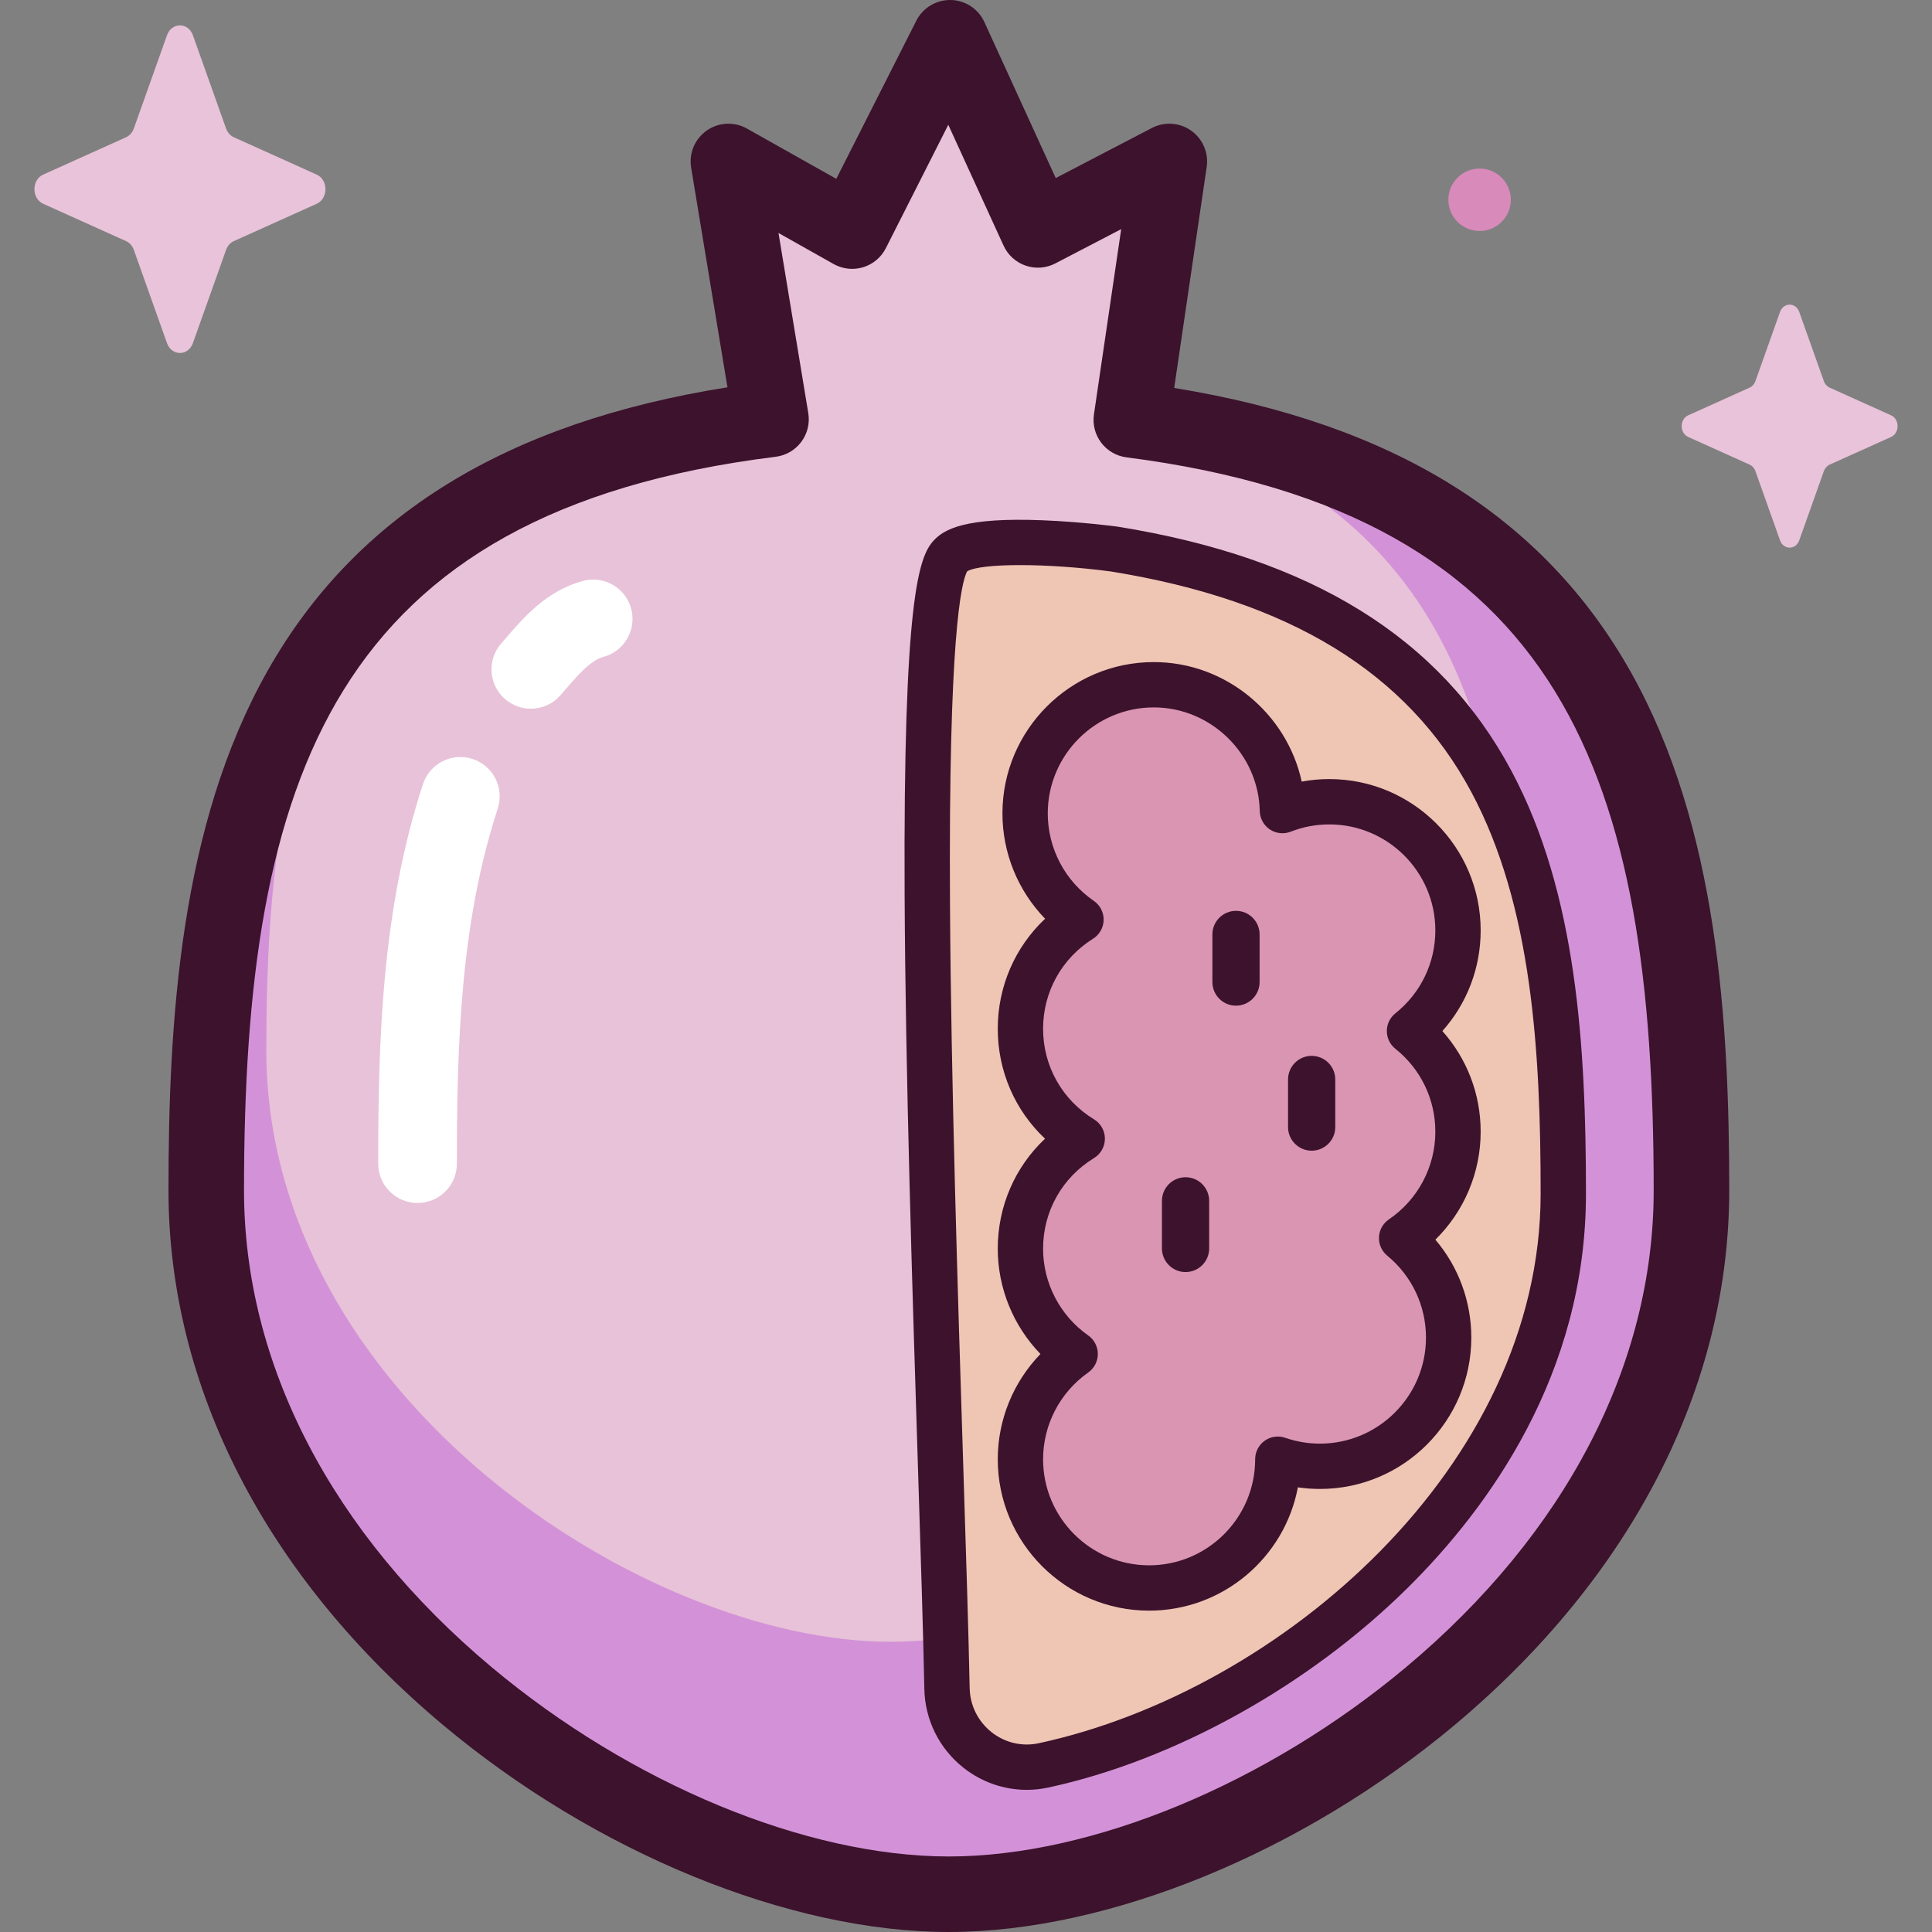 <svg id="Capa_1" enable-background="new 0 0 512 512" height="512" viewBox="0 0 512 512" width="512" xmlns="http://www.w3.org/2000/svg"><rect x="0" y="0" width="512" height="512" fill="#808080" stroke="none"/><g><g><path d="m299.81 111.275 10.071-68.482-34.822 18.135-23.294-50.921-25.933 51.236-32.8-18.45 11.299 68.322c-132.949 16.521-149.674 106.209-149.674 204.327 0 108.689 118.899 186.549 196.799 186.549s196.799-77.86 196.799-186.549c.001-97.813-16.627-187.245-148.445-204.167z" fill="#e8c2d8"/><path d="m302.64 111.668c86.946 22.1 98.67 91.426 98.67 166.664 0 91.33-99.91 156.755-165.368 156.755s-165.368-65.425-165.368-156.755c0-43.923 3.992-85.835 24.612-117.512-34.383 38.859-40.529 95.191-40.529 154.622 0 108.689 118.899 186.549 196.799 186.549s196.799-77.86 196.799-186.549c.001-97.103-16.408-185.934-145.615-203.774z" fill="#d392d8"/><path d="m295.228 145.497s-37.207-4.961-43.407 1.851c-12.395 13.618-2.32 227.482-.854 300.133.268 13.298 12.573 23.168 25.576 20.365 62.089-13.386 137.749-72.634 137.749-151.5-.001-80.932-11.163-153.485-119.064-170.849z" fill="#efc5b4"/><path d="m386.386 299.907c0-10.797-5.023-20.416-12.853-26.665 7.83-6.249 12.853-15.868 12.853-26.665 0-18.837-15.27-34.107-34.107-34.107-4.384 0-8.571.836-12.421 2.343-.404-18.485-15.505-33.349-34.087-33.349-18.837 0-34.107 15.27-34.107 34.107 0 11.673 5.867 21.971 14.81 28.12-9.636 6.027-16.05 16.728-16.05 28.931 0 12.346 6.56 23.159 16.385 29.146-9.824 5.986-16.385 16.799-16.385 29.146 0 11.54 5.737 21.734 14.508 27.905-8.771 6.172-14.508 16.366-14.508 27.906 0 18.836 15.27 34.106 34.107 34.106 18.836 0 34.106-15.27 34.106-34.106 0-.006 0-.012 0-.018 3.499 1.212 7.252 1.879 11.163 1.879 18.837 0 34.107-15.27 34.107-34.107 0-10.618-4.853-20.102-12.461-26.357 9.016-6.139 14.94-16.484 14.94-28.215z" fill="#da95b3"/><path d="m51.123 9.348 8.788 24.709c.376 1.058 1.121 1.896 2.061 2.32l21.953 9.891c3.102 1.397 3.102 6.339 0 7.736l-21.953 9.891c-.94.424-1.685 1.262-2.061 2.32l-8.788 24.709c-1.241 3.491-5.632 3.491-6.873 0l-8.787-24.709c-.376-1.058-1.121-1.896-2.061-2.32l-21.953-9.891c-3.101-1.397-3.101-6.339 0-7.736l21.953-9.891c.94-.424 1.685-1.262 2.061-2.32l8.787-24.709c1.241-3.49 5.631-3.49 6.873 0z" fill="#e9c3d9"/><path d="m476.821 82.675 6.519 18.329c.279.785.832 1.407 1.529 1.721l16.284 7.337c2.301 1.036 2.301 4.702 0 5.739l-16.284 7.337c-.697.314-1.25.936-1.529 1.721l-6.519 18.329c-.921 2.59-4.177 2.59-5.098 0l-6.518-18.329c-.279-.785-.832-1.407-1.529-1.721l-16.284-7.337c-2.301-1.036-2.301-4.702 0-5.739l16.284-7.337c.697-.314 1.25-.936 1.529-1.721l6.518-18.329c.921-2.59 4.178-2.59 5.098 0z" fill="#e9c3d9"/><circle cx="392.105" cy="52.939" fill="#d88aba" r="8.277"/></g><g><g fill="#3c122c"><path d="m251.457 512c-42.281 0-93.641-21.018-134.038-54.852-46.926-39.303-72.769-89.628-72.769-141.706 0-45.127 3.122-96.775 26.279-137.692 23.296-41.162 63.22-65.795 121.857-75.11l-9.628-58.214c-.628-3.799.978-7.62 4.132-9.829 3.153-2.209 7.293-2.416 10.649-.527l23.686 13.324 21.211-41.907c1.736-3.431 5.28-5.544 9.128-5.487 3.844.076 7.304 2.347 8.903 5.843l18.912 41.343 25.48-13.27c3.335-1.737 7.361-1.458 10.425.721 3.064 2.18 4.647 5.892 4.1 9.611l-8.612 58.564c58.241 9.471 97.888 34.167 121.017 75.307 22.978 40.868 26.076 92.35 26.076 137.322 0 52.078-25.844 102.404-72.769 141.706-40.398 33.835-91.759 54.853-134.039 54.853zm-45.147-450.255 7.895 47.737c.444 2.688-.226 5.441-1.857 7.623-1.631 2.183-4.08 3.606-6.784 3.942-117.328 14.579-140.899 85.19-140.899 194.395 0 46.052 23.299 90.928 65.605 126.361 36.957 30.953 83.392 50.181 121.186 50.181 37.793 0 84.229-19.228 121.186-50.181 42.306-35.432 65.605-80.308 65.605-126.361 0-108.845-23.372-179.305-139.711-194.24-2.664-.342-5.079-1.741-6.702-3.882-1.622-2.14-2.316-4.844-1.925-7.501l7.221-49.101-17.448 9.087c-2.433 1.267-5.279 1.481-7.874.589-2.594-.891-4.71-2.808-5.85-5.302l-14.649-32.022-16.548 32.694c-1.233 2.437-3.408 4.263-6.021 5.057-2.614.794-5.436.484-7.816-.853z"/><path d="m272.097 474.326c-6.026 0-11.922-2.022-16.767-5.853-6.423-5.079-10.202-12.686-10.367-20.87-.298-14.774-.949-35.301-1.704-59.067-1.468-46.25-3.296-103.81-3.523-151.237-.376-78.566 3.749-89.712 7.645-93.993 2.847-3.127 8.488-6.219 28.701-5.437 10.241.395 19.55 1.625 19.941 1.677l.16.023c51.341 8.262 85.469 29.419 104.335 64.681 17.383 32.49 19.779 73.076 19.779 112.095 0 47.766-25.764 83.234-47.376 104.578-26.19 25.863-61.746 45.599-95.112 52.792-1.898.409-3.812.611-5.712.611zm-15.8-322.914c-1.607 3.024-4.951 17.771-4.539 88.154.274 46.817 2.065 103.246 3.505 148.588.756 23.805 1.409 44.363 1.708 59.206.093 4.584 2.21 8.845 5.809 11.691 3.548 2.806 8.101 3.872 12.497 2.924 63.968-13.791 133.01-73.39 133.01-145.63 0-37.456-2.224-76.273-18.359-106.429-16.968-31.715-48.229-50.843-95.573-58.477-16.888-2.24-34.41-2.239-38.058-.027z"/><path d="m304.53 426.835c-22.118 0-40.112-17.994-40.112-40.112 0-10.491 4.131-20.486 11.314-27.906-7.182-7.419-11.314-17.414-11.314-27.905 0-11.241 4.57-21.657 12.528-29.145-7.958-7.49-12.528-17.906-12.528-29.146 0-11.212 4.582-21.65 12.545-29.146-7.18-7.414-11.304-17.391-11.304-27.905 0-22.118 17.994-40.112 40.112-40.112 19.052 0 35.274 13.646 39.197 31.675 2.401-.446 4.844-.67 7.312-.67 22.118 0 40.112 17.994 40.112 40.112 0 9.962-3.634 19.373-10.148 26.664 6.514 7.291 10.148 16.702 10.148 26.665 0 10.864-4.391 21.137-12.005 28.616 6.117 7.191 9.524 16.336 9.524 25.954 0 22.118-17.994 40.112-40.112 40.112-1.964 0-3.918-.144-5.849-.428-3.497 18.58-19.843 32.677-39.42 32.677zm1.24-239.366c-15.495 0-28.102 12.607-28.102 28.102 0 9.254 4.563 17.916 12.207 23.171 1.667 1.146 2.645 3.056 2.601 5.078-.044 2.023-1.104 3.888-2.82 4.961-8.284 5.181-13.229 14.093-13.229 23.84 0 9.886 5.049 18.865 13.505 24.019 1.789 1.09 2.88 3.033 2.88 5.127 0 2.095-1.092 4.038-2.88 5.128-8.456 5.153-13.505 14.131-13.505 24.017 0 9.13 4.471 17.725 11.958 22.993 1.598 1.125 2.549 2.956 2.549 4.911 0 1.954-.951 3.786-2.549 4.911-7.488 5.269-11.958 13.865-11.958 22.995 0 15.495 12.607 28.102 28.102 28.102 15.477 0 28.072-12.578 28.101-28.049 0-.023 0-.047 0-.07 0-1.942.94-3.765 2.522-4.892s3.611-1.418 5.447-.783c2.968 1.027 6.064 1.548 9.199 1.548 15.495 0 28.102-12.607 28.102-28.102 0-8.436-3.743-16.352-10.27-21.718-1.461-1.201-2.271-3.021-2.185-4.91.085-1.889 1.056-3.628 2.62-4.692 7.711-5.248 12.315-13.94 12.315-23.25 0-8.59-3.862-16.599-10.594-21.972-1.428-1.14-2.259-2.867-2.259-4.693 0-1.827.831-3.554 2.259-4.693 6.733-5.374 10.594-13.382 10.594-21.971 0-15.495-12.607-28.102-28.102-28.102-3.517 0-6.96.65-10.234 1.93-1.826.716-3.887.494-5.519-.595-1.632-1.088-2.63-2.904-2.673-4.865-.329-15.151-12.927-27.476-28.082-27.476z"/><path d="m327.552 266.513c-3.455 0-6.256-2.801-6.256-6.256v-12.617c0-3.455 2.801-6.256 6.256-6.256s6.256 2.801 6.256 6.256v12.617c0 3.455-2.801 6.256-6.256 6.256z"/><path d="m314.185 337.108c-3.455 0-6.256-2.801-6.256-6.256v-12.617c0-3.455 2.801-6.256 6.256-6.256s6.256 2.801 6.256 6.256v12.617c0 3.455-2.801 6.256-6.256 6.256z"/><path d="m347.603 304.943c-3.455 0-6.256-2.801-6.256-6.256v-12.616c0-3.455 2.801-6.256 6.256-6.256s6.256 2.801 6.256 6.256v12.616c0 3.455-2.801 6.256-6.256 6.256z"/></g><path d="m110.656 318.804c-5.759 0-10.427-4.668-10.427-10.426-.001-32.532.914-67.095 11.857-100.571 1.789-5.472 7.676-8.459 13.15-6.671 5.473 1.79 8.46 7.677 6.671 13.15-9.991 30.562-10.826 63.24-10.825 94.091.001 5.759-4.667 10.427-10.426 10.427z" fill="#fff"/><path d="m140.668 187.814c-2.429 0-4.869-.844-6.844-2.565-4.342-3.783-4.795-10.369-1.013-14.71l1.159-1.341c4.853-5.629 10.893-12.633 20.487-15.244 5.559-1.51 11.287 1.768 12.799 7.323 1.512 5.556-1.767 11.287-7.323 12.799-3.44.936-6.708 4.727-10.168 8.74l-1.23 1.42c-2.062 2.367-4.958 3.578-7.867 3.578z" fill="#fff"/></g></g></svg>